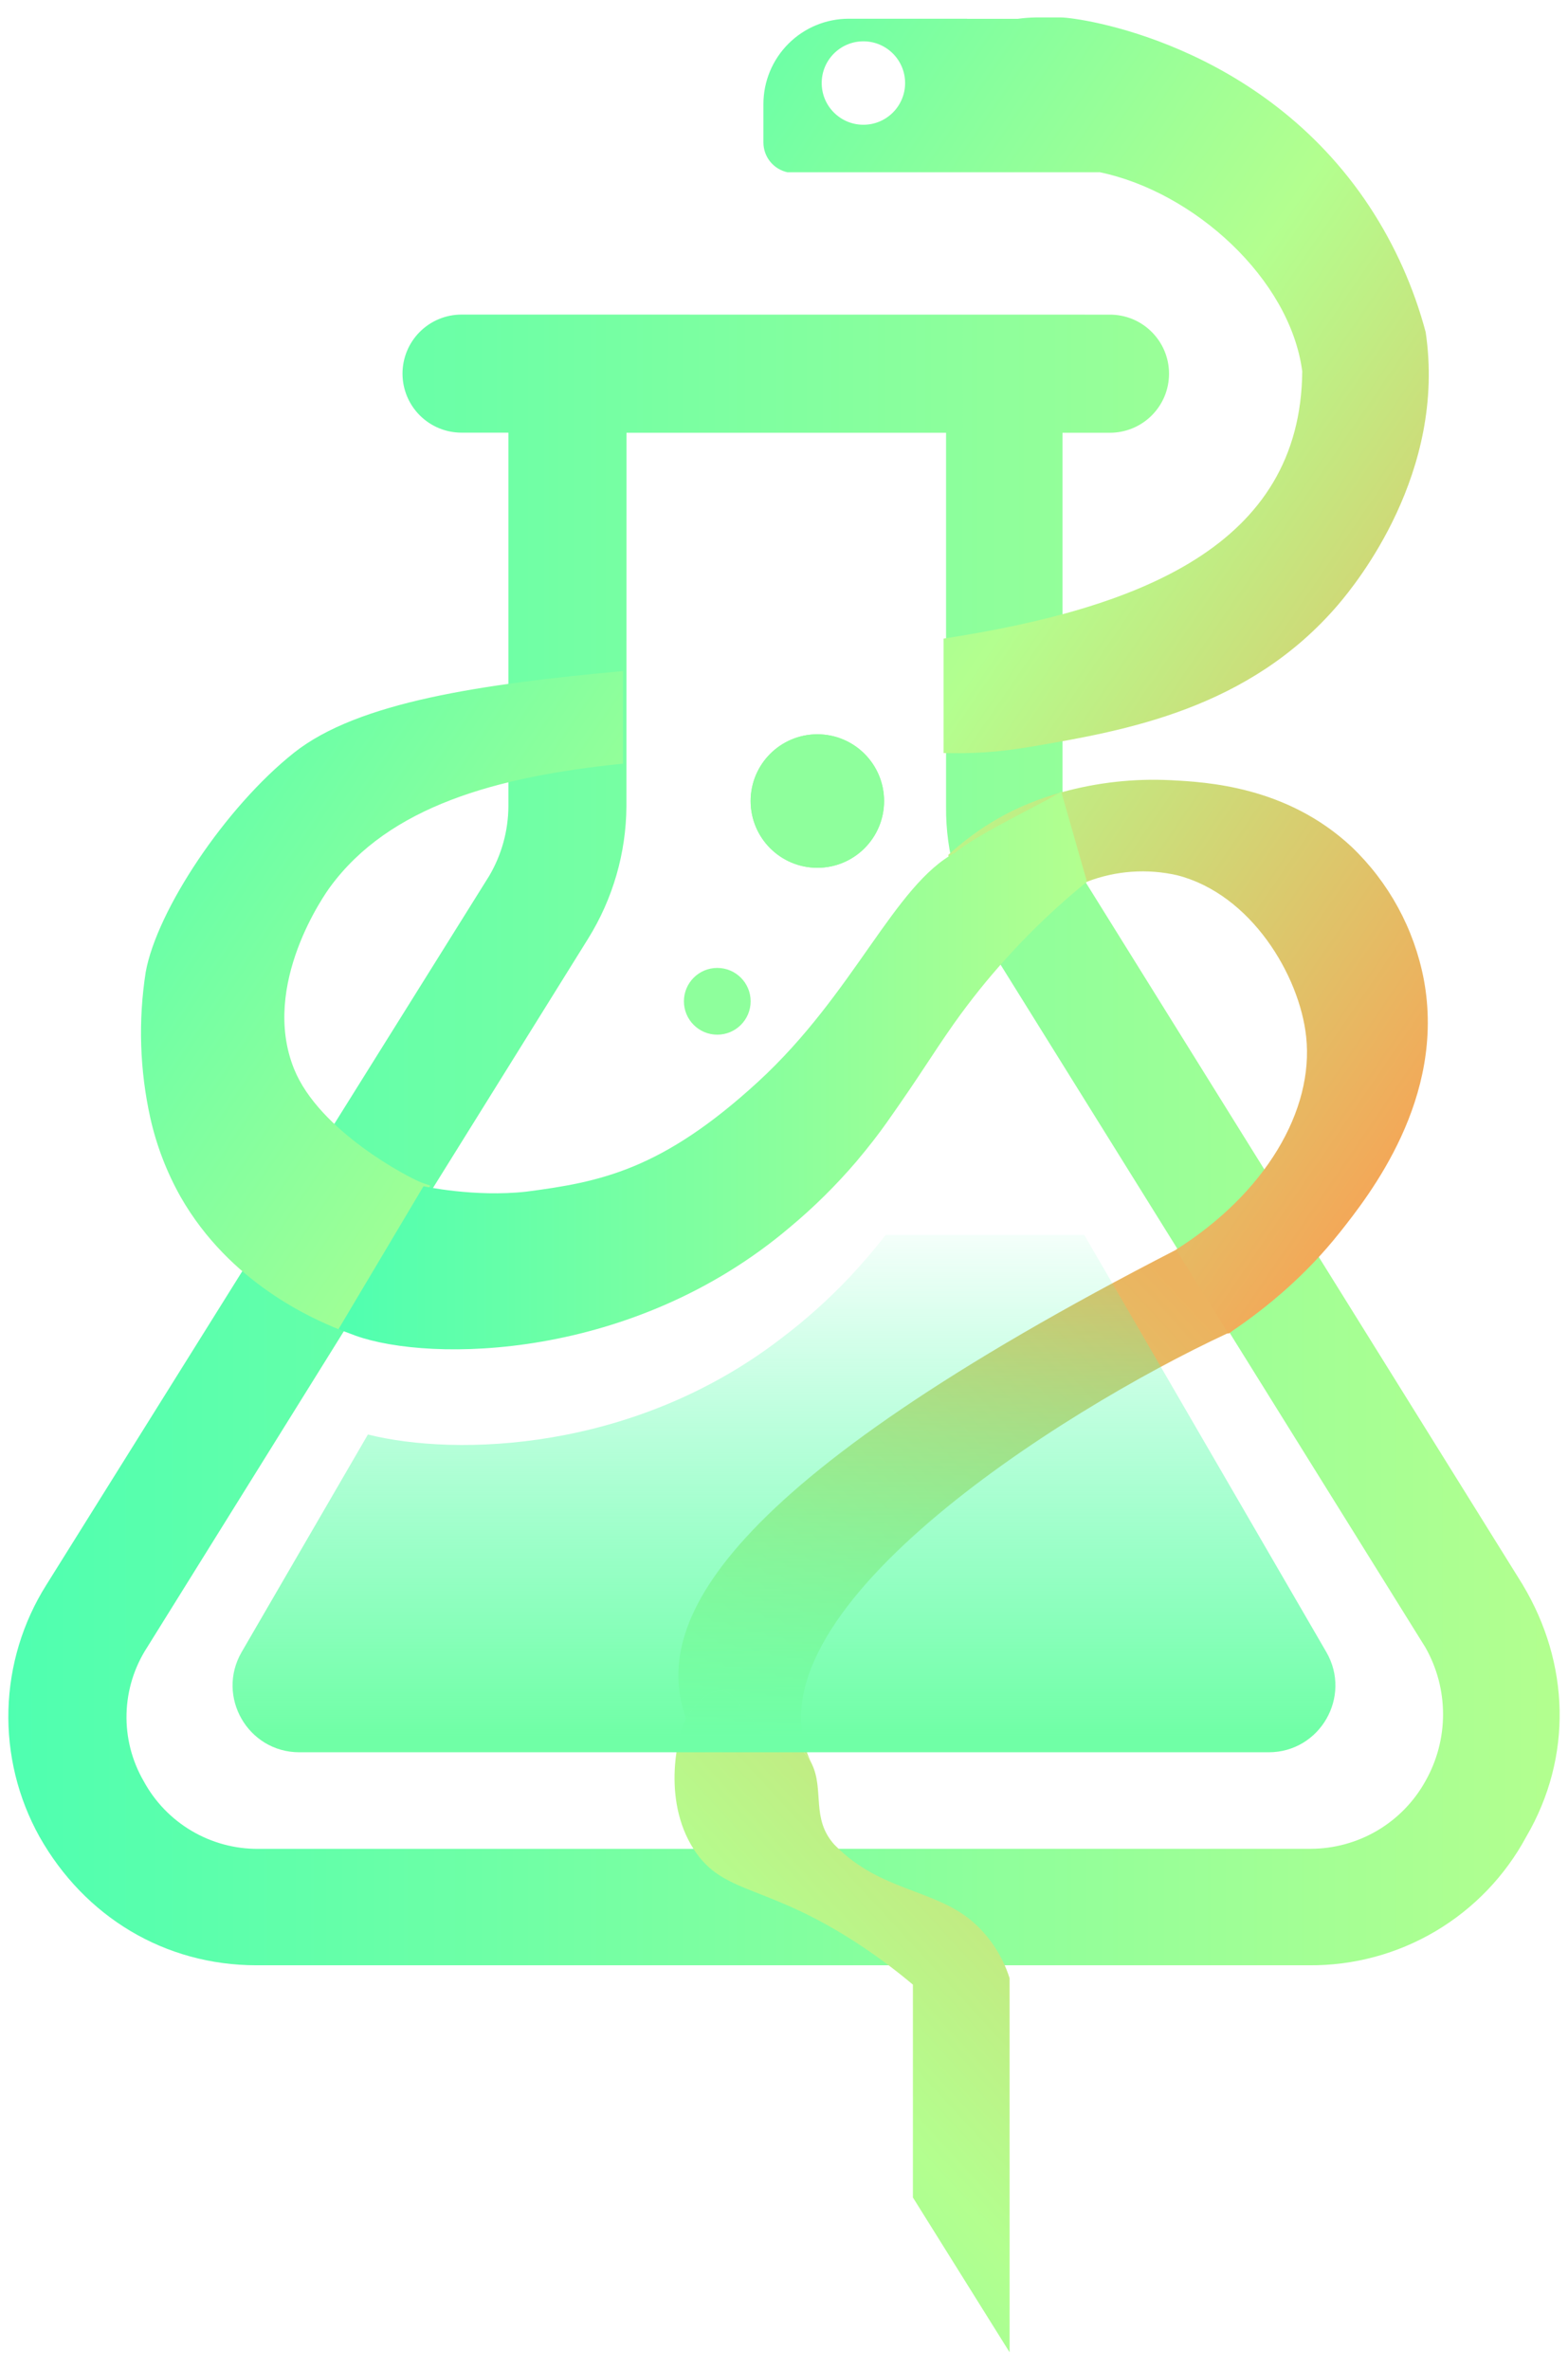 <svg width="47" height="71" viewBox="0 0 47 71" fill="none" xmlns="http://www.w3.org/2000/svg">
  <path d="M45.644 47.482L32.422 26.241C32.051 25.609 31.853 24.891 31.848 24.158V12.966H33.253C33.487 12.968 33.719 12.924 33.936 12.836C34.153 12.748 34.35 12.618 34.516 12.454C34.682 12.289 34.815 12.094 34.905 11.878C34.995 11.662 35.041 11.43 35.041 11.196C35.041 10.962 34.995 10.731 34.905 10.515C34.815 10.299 34.682 10.103 34.516 9.939C34.35 9.774 34.153 9.644 33.936 9.556C33.719 9.469 33.487 9.425 33.253 9.427L13.834 9.425C13.365 9.425 12.915 9.611 12.583 9.943C12.251 10.275 12.065 10.725 12.065 11.194C12.065 11.663 12.251 12.113 12.583 12.445C12.915 12.777 13.365 12.963 13.834 12.963H15.239V24.157C15.235 24.889 15.037 25.607 14.666 26.239L1.391 47.482C0.682 48.606 0.289 49.9 0.253 51.228C0.216 52.556 0.538 53.87 1.184 55.031C2.538 57.427 4.933 58.882 7.691 58.882H39.241C40.573 58.893 41.883 58.54 43.03 57.861C44.176 57.182 45.116 56.204 45.748 55.031C47.151 52.634 47.048 49.825 45.643 47.482H45.644ZM42.727 53.363C42.387 53.977 41.889 54.488 41.285 54.845C40.681 55.201 39.992 55.39 39.291 55.392L7.743 55.394C7.04 55.399 6.35 55.212 5.744 54.855C5.139 54.498 4.642 53.983 4.307 53.365C3.952 52.752 3.774 52.054 3.793 51.346C3.811 50.639 4.025 49.95 4.41 49.357L17.633 28.116C18.371 26.927 18.767 25.558 18.777 24.159L18.779 12.966H28.358V24.159C28.343 25.561 28.741 26.938 29.502 28.116L42.725 49.357C43.072 49.967 43.254 50.657 43.255 51.36C43.255 52.062 43.073 52.752 42.727 53.363H42.727Z" fill="url(#paint0_linear_12753_156841)" />
  <path d="M30.262 70.477L30.25 70.466C30.26 70.477 30.262 70.477 30.262 70.477C30.26 70.475 29.294 68.929 27.364 65.839V59.462C26.871 59.047 26.355 58.66 25.818 58.303C22.962 56.403 21.694 56.806 20.794 55.404C19.816 53.882 20.331 51.882 20.565 51.493C20.584 51.46 20.606 51.426 20.606 51.426C20.751 51.203 21.18 50.604 21.644 50.654C22.037 50.695 22.122 51.166 22.765 51.716C23.484 52.332 23.683 52.042 24.07 52.462C24.185 52.588 24.27 52.716 24.333 52.846C24.71 53.626 24.31 54.488 25.003 55.26C25.017 55.276 25.03 55.289 25.057 55.315C26.386 56.645 27.951 56.594 29.102 57.53C29.646 57.988 30.048 58.591 30.262 59.269L30.262 70.477Z" fill="url(#paint1_linear_12753_156841)" />
  <path d="M20.565 51.493C20.584 51.46 20.606 51.426 20.606 51.426C20.751 51.203 21.18 50.604 21.644 50.654C22.037 50.695 22.122 51.166 22.765 51.716C23.484 52.332 23.683 52.042 24.07 52.462C24.185 52.588 24.27 52.716 24.333 52.846C22.124 48.392 31.776 42.281 36.776 39.956C36.776 39.956 37.796 39.922 35.296 37.422C21.469 44.524 19.543 48.662 20.565 51.493Z" fill="url(#paint2_linear_12753_156841)" />
  <path fill-rule="evenodd" clip-rule="evenodd" d="M40.507 25.366C38.564 23.556 36.165 23.431 35.082 23.375L35.08 23.375C33.982 23.321 32.883 23.444 31.824 23.737C30.4 24.136 29.353 24.771 28.424 25.614C28.601 26.49 28.941 27.33 29.431 28.088L29.669 28.471C30.402 27.585 31.297 26.868 32.581 26.418C33.444 26.085 34.386 26.018 35.287 26.224C37.502 26.791 38.953 29.226 39.151 31.055C39.392 33.271 37.923 35.756 35.252 37.44L36.819 39.956C38.013 39.164 39.18 38.16 40.145 36.943L40.146 36.943C41.039 35.816 43.346 32.909 42.678 29.346C42.387 27.825 41.628 26.433 40.507 25.366ZM10.203 39.847L12.896 35.522C12.811 35.494 12.726 35.464 12.64 35.433C12.263 35.292 9.564 33.893 8.812 32.021C7.8 29.5 9.759 26.758 9.897 26.572C11.668 24.16 14.868 23.266 18.673 22.88L18.674 20.105C14.47 20.492 10.738 21.024 8.812 22.553C6.757 24.184 4.703 27.273 4.368 29.123C4.14 30.58 4.188 32.067 4.508 33.506C4.694 34.33 4.999 35.122 5.413 35.858C6.892 38.447 9.383 39.514 10.145 39.824C10.165 39.832 10.184 39.84 10.203 39.847ZM28.283 19.133C34.156 18.229 38.99 16.356 39.034 11.124C38.668 8.351 35.787 5.748 32.968 5.161L32.951 5.157V5.161H23.601C23.398 5.116 23.216 5.004 23.086 4.843C22.956 4.682 22.884 4.481 22.883 4.273V3.118C22.883 2.44 23.153 1.789 23.633 1.31C24.112 0.83 24.763 0.561 25.441 0.561H28.988L28.991 0.564H30.506C30.681 0.54 30.858 0.526 31.035 0.523H31.808C32.305 0.523 37.799 1.253 41.055 6.197C41.812 7.351 42.379 8.619 42.734 9.953C43.357 14.157 40.663 17.468 40.118 18.108C37.438 21.248 33.719 21.888 31.003 22.356C29.825 22.558 29.134 22.577 28.283 22.562V19.133ZM25.88 3.738C26.57 3.738 27.13 3.179 27.13 2.488C27.13 1.798 26.57 1.238 25.88 1.238C25.19 1.238 24.63 1.798 24.63 2.488C24.63 3.179 25.19 3.738 25.88 3.738Z" fill="url(#paint3_linear_12753_156841)" />
  <circle cx="24.5" cy="24" r="2" fill="#8EFF9C" />
  <circle cx="24.5" cy="24" r="2" fill="#8EFF9C" />
  <circle cx="21.5" cy="30" r="1" fill="#8EFF9C" />
  <g filter="url(#filter0_b_12753_156841)">
    <path fill-rule="evenodd" clip-rule="evenodd" d="M19.304 37H14.5L14.059 37.758C14.857 37.769 15.723 37.767 16.365 37.727C17.17 37.678 17.895 37.506 19.304 37ZM11.028 42.979C13.667 43.642 18.987 43.498 23.398 40.113C24.142 39.553 24.837 38.931 25.477 38.253C25.885 37.814 26.185 37.461 26.434 37.143C26.472 37.094 26.51 37.047 26.546 37H32.5L39.755 49.496C40.529 50.829 39.568 52.5 38.026 52.5H8.974C7.432 52.5 6.47 50.829 7.244 49.496L11.028 42.979Z" fill="url(#paint4_linear_12753_156841)" />
  </g>
  <path d="M32.581 26.418C32.323 25.516 32.066 24.614 31.808 23.712C31.396 24.012 29.355 24.948 28.64 25.541C26.802 26.514 25.613 29.757 22.726 32.408C19.838 35.059 17.987 35.415 15.775 35.703C14.22 35.876 12.694 35.541 12.694 35.541L10.146 39.824C10.146 39.824 10.448 39.943 10.66 40.019C12.902 40.82 18.958 40.776 23.684 36.763C24.4 36.166 25.063 35.51 25.669 34.801C26.055 34.343 26.337 33.975 26.57 33.646C27.622 32.158 27.884 31.679 28.599 30.661C28.838 30.324 29.096 29.983 29.372 29.638C30.326 28.455 31.401 27.375 32.581 26.418Z" fill="url(#paint5_linear_12753_156841)" />
  <defs>
    <filter id="filter0_b_12753_156841" x="2.971" y="33" width="41.058" height="23.5" filterUnits="userSpaceOnUse" color-interpolation-filters="sRGB">
      <feFlood flood-opacity="0" result="BackgroundImageFix" />
      <feGaussianBlur in="BackgroundImageFix" stdDeviation="2" />
      <feComposite in2="SourceAlpha" operator="in" result="effect1_backgroundBlur_12753_156841" />
      <feBlend mode="normal" in="SourceGraphic" in2="effect1_backgroundBlur_12753_156841" result="shape" />
    </filter>
    <linearGradient id="paint0_linear_12753_156841" x1="0.25" y1="50.376" x2="46.75" y2="50.376" gradientUnits="userSpaceOnUse">
      <stop stop-color="#4FFFB0" />
      <stop offset="1" stop-color="#B3FF8F" />
    </linearGradient>
    <linearGradient id="paint1_linear_12753_156841" x1="5.666" y1="75.249" x2="39.958" y2="43.642" gradientUnits="userSpaceOnUse">
      <stop stop-color="#4FFFB0" />
      <stop offset="0.5" stop-color="#B3FF8F" />
      <stop offset="1" stop-color="#ECB35F" />
    </linearGradient>
    <linearGradient id="paint2_linear_12753_156841" x1="5.666" y1="75.249" x2="39.958" y2="43.642" gradientUnits="userSpaceOnUse">
      <stop stop-color="#4FFFB0" />
      <stop offset="0.5" stop-color="#B3FF8F" />
      <stop offset="1" stop-color="#ECB35F" />
    </linearGradient>
    <linearGradient id="paint3_linear_12753_156841" x1="5.5" y1="15.5" x2="42" y2="40.5" gradientUnits="userSpaceOnUse">
      <stop stop-color="#4FFFB0" />
      <stop offset="0.5" stop-color="#B3FF8F" />
      <stop offset="1" stop-color="#FF984E" />
    </linearGradient>
    <linearGradient id="paint4_linear_12753_156841" x1="40.389" y1="36" x2="40.389" y2="52.033" gradientUnits="userSpaceOnUse">
      <stop stop-color="#4FFFB0" stop-opacity="0" />
      <stop offset="1" stop-color="#70FFA6" />
    </linearGradient>
    <linearGradient id="paint5_linear_12753_156841" x1="10.146" y1="32.07" x2="32.581" y2="32.07" gradientUnits="userSpaceOnUse">
      <stop stop-color="#4FFFB0" />
      <stop offset="1" stop-color="#B3FF8F" />
    </linearGradient>
  </defs>
</svg>
  